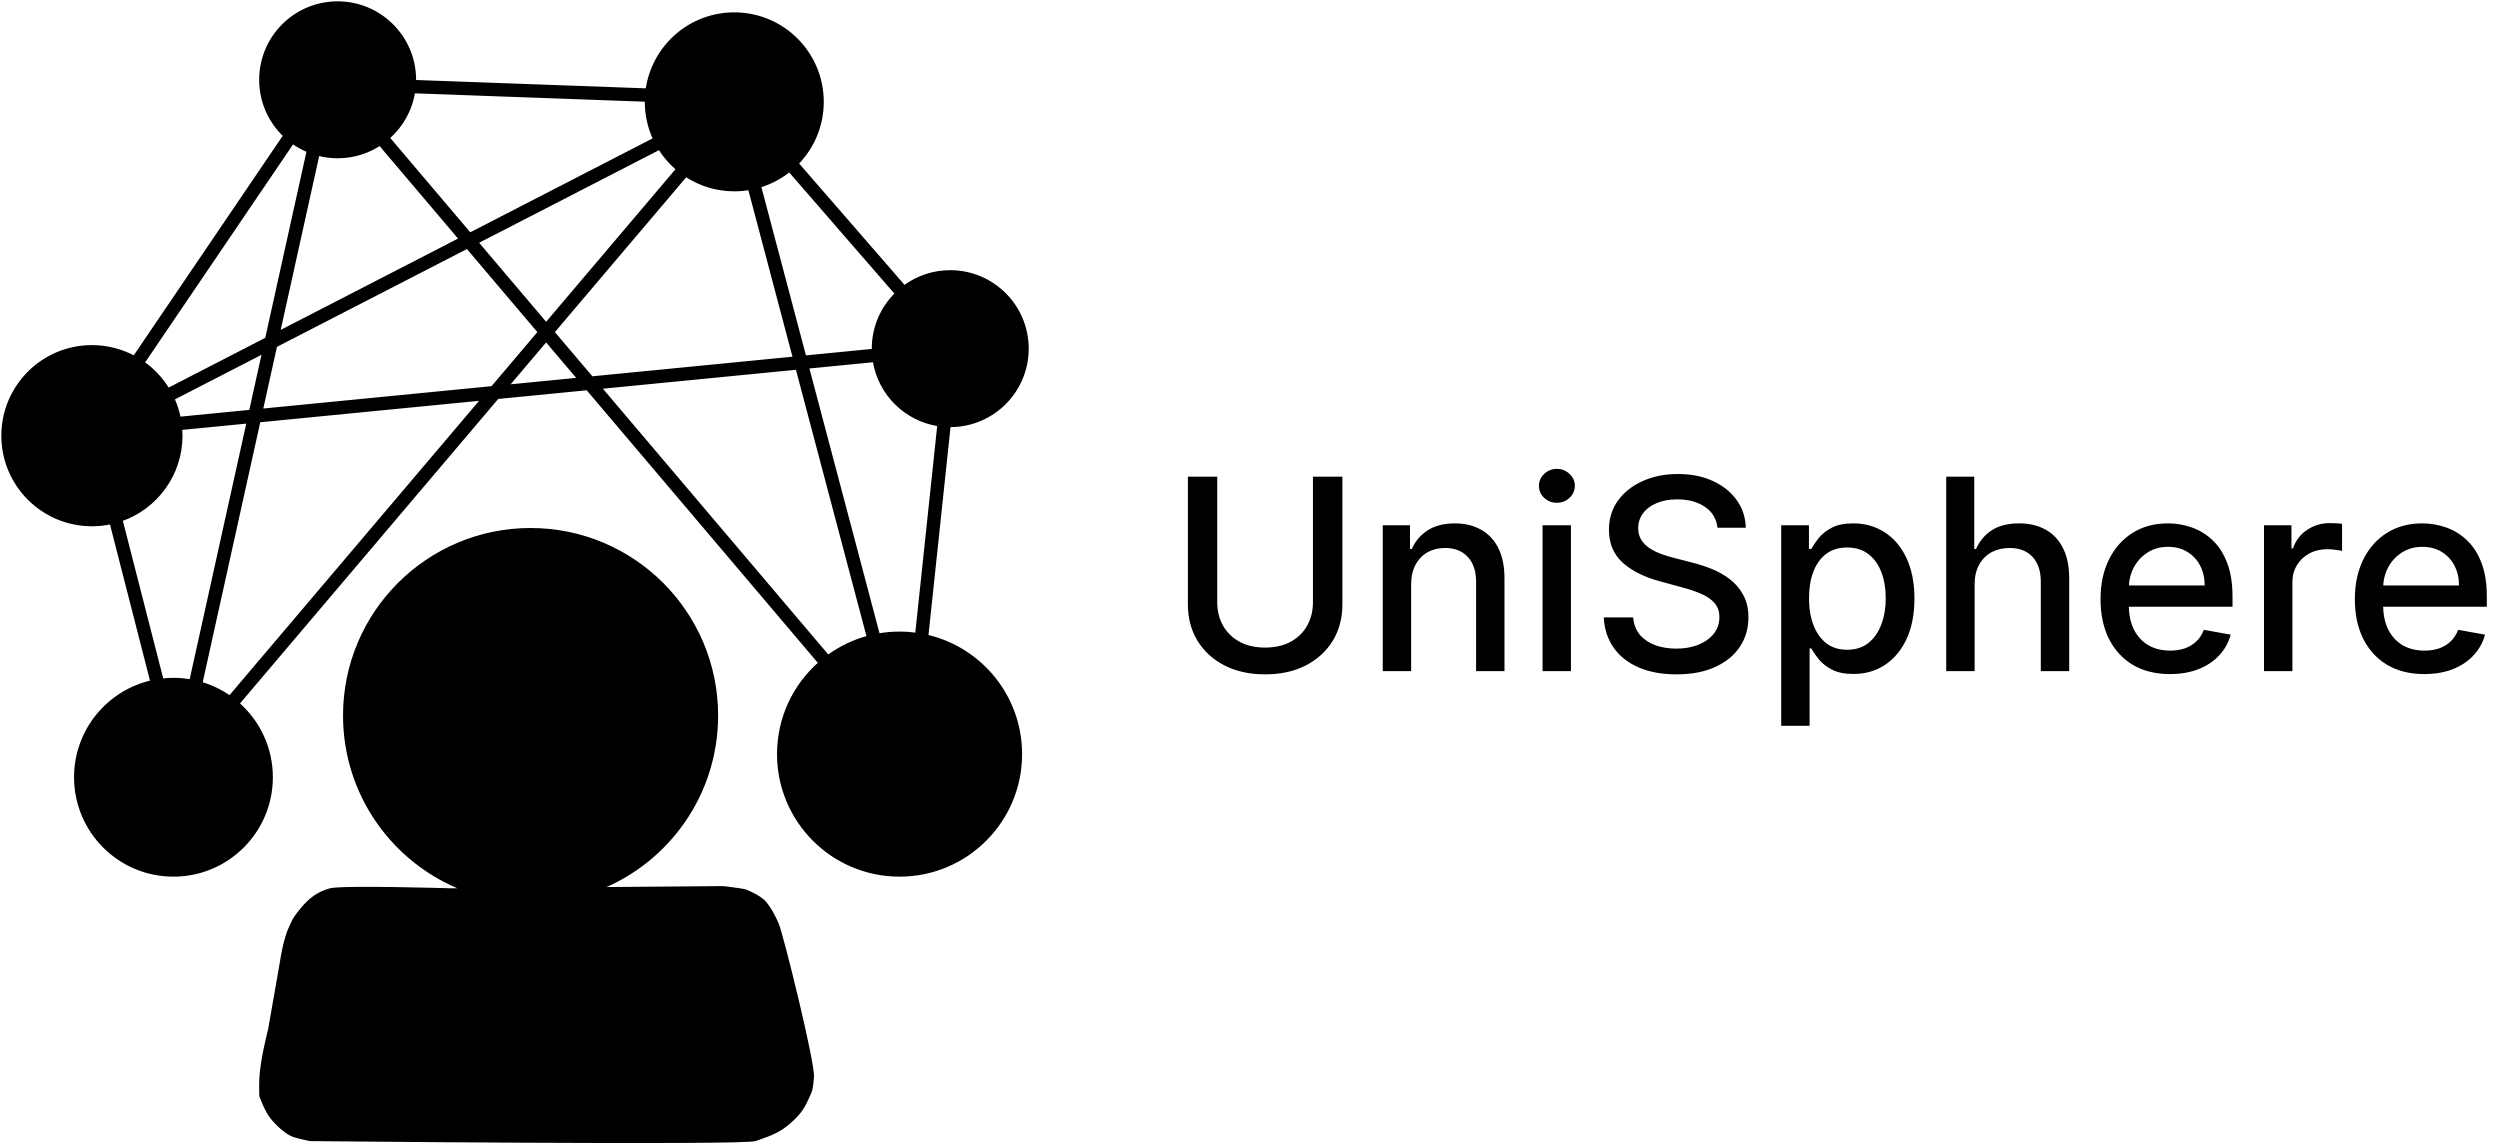 <svg width="935" height="428" viewBox="0 0 935 428" fill="none" xmlns="http://www.w3.org/2000/svg">
<path d="M491.04 178.273H502.048V226.107C502.048 231.196 500.853 235.706 498.462 239.636C496.071 243.543 492.709 246.62 488.376 248.869C484.044 251.095 478.966 252.207 473.142 252.207C467.342 252.207 462.276 251.095 457.943 248.869C453.611 246.62 450.249 243.543 447.858 239.636C445.467 235.706 444.271 231.196 444.271 226.107V178.273H455.244V225.219C455.244 228.509 455.966 231.433 457.411 233.99C458.878 236.547 460.95 238.559 463.625 240.027C466.3 241.471 469.473 242.193 473.142 242.193C476.835 242.193 480.019 241.471 482.695 240.027C485.393 238.559 487.453 236.547 488.874 233.99C490.318 231.433 491.04 228.509 491.04 225.219V178.273ZM527.767 218.614V251H517.15V196.455H527.341V205.332H528.016C529.271 202.444 531.236 200.124 533.911 198.372C536.61 196.62 540.007 195.744 544.103 195.744C547.819 195.744 551.075 196.526 553.868 198.088C556.662 199.627 558.828 201.923 560.367 204.977C561.906 208.031 562.675 211.807 562.675 216.305V251H552.057V217.584C552.057 213.63 551.027 210.541 548.968 208.315C546.908 206.066 544.079 204.942 540.48 204.942C538.018 204.942 535.828 205.474 533.911 206.54C532.017 207.605 530.514 209.168 529.401 211.227C528.312 213.263 527.767 215.725 527.767 218.614ZM576.915 251V196.455H587.533V251H576.915ZM582.277 188.038C580.431 188.038 578.845 187.423 577.519 186.192C576.217 184.937 575.566 183.446 575.566 181.717C575.566 179.965 576.217 178.474 577.519 177.243C578.845 175.988 580.431 175.361 582.277 175.361C584.124 175.361 585.698 175.988 587 177.243C588.326 178.474 588.989 179.965 588.989 181.717C588.989 183.446 588.326 184.937 587 186.192C585.698 187.423 584.124 188.038 582.277 188.038ZM642.336 197.378C641.957 194.016 640.395 191.412 637.648 189.565C634.902 187.695 631.446 186.76 627.279 186.76C624.296 186.76 621.716 187.233 619.538 188.18C617.36 189.104 615.667 190.382 614.46 192.016C613.276 193.625 612.684 195.46 612.684 197.52C612.684 199.248 613.086 200.74 613.891 201.994C614.72 203.249 615.797 204.303 617.123 205.155C618.472 205.983 619.916 206.682 621.455 207.25C622.994 207.795 624.474 208.244 625.894 208.599L632.996 210.446C635.317 211.014 637.696 211.784 640.134 212.754C642.573 213.725 644.834 215.003 646.917 216.589C649 218.176 650.681 220.141 651.96 222.484C653.262 224.828 653.913 227.634 653.913 230.901C653.913 235.02 652.847 238.678 650.717 241.874C648.61 245.07 645.544 247.591 641.519 249.438C637.518 251.284 632.677 252.207 626.995 252.207C621.55 252.207 616.839 251.343 612.862 249.615C608.884 247.887 605.771 245.437 603.522 242.264C601.273 239.068 600.03 235.28 599.793 230.901H610.802C611.015 233.528 611.867 235.718 613.359 237.47C614.874 239.198 616.803 240.489 619.147 241.341C621.514 242.17 624.107 242.584 626.924 242.584C630.025 242.584 632.783 242.098 635.198 241.128C637.637 240.134 639.554 238.76 640.951 237.009C642.348 235.233 643.046 233.161 643.046 230.794C643.046 228.64 642.431 226.876 641.2 225.503C639.992 224.13 638.347 222.993 636.263 222.094C634.204 221.194 631.872 220.401 629.268 219.714L620.674 217.371C614.85 215.785 610.234 213.453 606.825 210.375C603.439 207.297 601.746 203.225 601.746 198.159C601.746 193.969 602.883 190.311 605.156 187.186C607.428 184.061 610.506 181.634 614.388 179.906C618.271 178.154 622.651 177.278 627.528 177.278C632.452 177.278 636.796 178.143 640.56 179.871C644.348 181.599 647.331 183.978 649.509 187.009C651.687 190.015 652.824 193.472 652.918 197.378H642.336ZM666.173 271.455V196.455H676.542V205.297H677.43C678.046 204.161 678.933 202.847 680.093 201.355C681.253 199.864 682.863 198.562 684.923 197.449C686.983 196.312 689.705 195.744 693.091 195.744C697.494 195.744 701.424 196.857 704.88 199.082C708.337 201.308 711.047 204.516 713.012 208.706C715.001 212.896 715.995 217.939 715.995 223.834C715.995 229.729 715.013 234.783 713.048 238.997C711.083 243.187 708.384 246.419 704.951 248.692C701.519 250.941 697.6 252.065 693.197 252.065C689.883 252.065 687.172 251.509 685.065 250.396C682.982 249.284 681.348 247.982 680.164 246.49C678.981 244.999 678.069 243.673 677.43 242.513H676.791V271.455H666.173ZM676.578 223.727C676.578 227.562 677.134 230.924 678.247 233.812C679.359 236.701 680.969 238.962 683.076 240.595C685.183 242.205 687.764 243.01 690.818 243.01C693.99 243.01 696.642 242.17 698.772 240.489C700.903 238.784 702.513 236.476 703.602 233.564C704.715 230.652 705.271 227.373 705.271 223.727C705.271 220.129 704.726 216.897 703.637 214.033C702.572 211.168 700.962 208.907 698.808 207.25C696.677 205.593 694.014 204.764 690.818 204.764C687.74 204.764 685.136 205.557 683.005 207.143C680.898 208.73 679.3 210.943 678.211 213.784C677.122 216.625 676.578 219.939 676.578 223.727ZM738.51 218.614V251H727.892V178.273H738.368V205.332H739.042C740.321 202.397 742.274 200.065 744.902 198.337C747.529 196.608 750.962 195.744 755.2 195.744C758.94 195.744 762.208 196.514 765.001 198.053C767.818 199.591 769.996 201.888 771.535 204.942C773.098 207.972 773.879 211.76 773.879 216.305V251H763.261V217.584C763.261 213.583 762.231 210.482 760.172 208.28C758.112 206.054 755.247 204.942 751.578 204.942C749.068 204.942 746.819 205.474 744.831 206.54C742.866 207.605 741.315 209.168 740.179 211.227C739.066 213.263 738.51 215.725 738.51 218.614ZM811.556 252.101C806.182 252.101 801.554 250.953 797.672 248.656C793.813 246.336 790.83 243.081 788.723 238.891C786.639 234.677 785.598 229.741 785.598 224.082C785.598 218.495 786.639 213.571 788.723 209.31C790.83 205.048 793.765 201.722 797.529 199.331C801.317 196.94 805.744 195.744 810.811 195.744C813.888 195.744 816.871 196.253 819.76 197.271C822.648 198.289 825.24 199.887 827.537 202.065C829.833 204.243 831.644 207.072 832.97 210.553C834.296 214.009 834.958 218.211 834.958 223.159V226.923H791.599V218.969H824.554C824.554 216.175 823.985 213.701 822.849 211.547C821.713 209.369 820.115 207.652 818.055 206.398C816.019 205.143 813.628 204.516 810.882 204.516C807.899 204.516 805.295 205.25 803.069 206.717C800.868 208.161 799.163 210.055 797.956 212.399C796.772 214.719 796.18 217.241 796.18 219.963V226.178C796.18 229.823 796.819 232.925 798.098 235.482C799.4 238.038 801.211 239.991 803.531 241.341C805.851 242.667 808.562 243.33 811.663 243.33C813.675 243.33 815.51 243.045 817.167 242.477C818.824 241.885 820.257 241.009 821.464 239.849C822.672 238.689 823.595 237.257 824.234 235.553L834.284 237.364C833.479 240.323 832.035 242.915 829.951 245.141C827.892 247.342 825.299 249.059 822.174 250.29C819.073 251.497 815.534 252.101 811.556 252.101ZM846.739 251V196.455H857.002V205.119H857.57C858.565 202.184 860.317 199.875 862.826 198.195C865.359 196.49 868.224 195.638 871.42 195.638C872.083 195.638 872.864 195.661 873.763 195.709C874.687 195.756 875.409 195.815 875.93 195.886V206.043C875.504 205.924 874.746 205.794 873.657 205.652C872.568 205.486 871.479 205.403 870.39 205.403C867.88 205.403 865.643 205.936 863.678 207.001C861.737 208.043 860.198 209.499 859.062 211.369C857.925 213.216 857.357 215.323 857.357 217.69V251H846.739ZM906.674 252.101C901.3 252.101 896.671 250.953 892.789 248.656C888.93 246.336 885.947 243.081 883.84 238.891C881.757 234.677 880.715 229.741 880.715 224.082C880.715 218.495 881.757 213.571 883.84 209.31C885.947 205.048 888.882 201.722 892.647 199.331C896.435 196.94 900.862 195.744 905.928 195.744C909.006 195.744 911.989 196.253 914.877 197.271C917.765 198.289 920.357 199.887 922.654 202.065C924.95 204.243 926.761 207.072 928.087 210.553C929.413 214.009 930.076 218.211 930.076 223.159V226.923H886.716V218.969H919.671C919.671 216.175 919.103 213.701 917.966 211.547C916.83 209.369 915.232 207.652 913.172 206.398C911.136 205.143 908.745 204.516 905.999 204.516C903.016 204.516 900.412 205.25 898.186 206.717C895.985 208.161 894.28 210.055 893.073 212.399C891.889 214.719 891.297 217.241 891.297 219.963V226.178C891.297 229.823 891.936 232.925 893.215 235.482C894.517 238.038 896.328 239.991 898.648 241.341C900.968 242.667 903.679 243.33 906.78 243.33C908.792 243.33 910.627 243.045 912.284 242.477C913.942 241.885 915.374 241.009 916.581 239.849C917.789 238.689 918.712 237.257 919.351 235.553L929.401 237.364C928.596 240.323 927.152 242.915 925.069 245.141C923.009 247.342 920.417 249.059 917.292 250.29C914.19 251.497 910.651 252.101 906.674 252.101Z" fill="black"/>
<path fill-rule="evenodd" clip-rule="evenodd" d="M126.273 58.691C132.108 58.691 137.538 56.959 142.077 53.98L172.1 89.385L104.263 124.311L118.994 57.765C121.319 58.37 123.758 58.691 126.273 58.691ZM62.904 145.606L99.64 126.692L115.181 56.482C113.151 55.636 111.239 54.564 109.475 53.299L53.593 135.651C57.337 138.291 60.514 141.683 62.904 145.606ZM60.667 254.256C62.047 254.099 63.45 254.018 64.873 254.018C67.076 254.018 69.233 254.212 71.329 254.584L92.738 157.87L67.656 160.326C67.723 161.191 67.757 162.065 67.757 162.948C67.757 177.539 58.395 189.943 45.35 194.481L60.667 254.256ZM75.223 255.499C79.094 256.635 82.699 258.393 85.923 260.656L180.361 149.291L96.925 157.46L75.223 255.499ZM89.069 263.131L186.08 148.731L219.639 145.445L306.56 247.946C297.086 256.254 291.105 268.448 291.105 282.039C291.105 307.074 311.399 327.368 336.434 327.368C361.468 327.368 381.763 307.074 381.763 282.039C381.763 260.54 366.796 242.537 346.713 237.881L355.044 159.237C355.159 159.238 355.274 159.239 355.39 159.239C371.321 159.239 384.235 146.324 384.235 130.393C384.235 114.462 371.321 101.548 355.39 101.548C348.955 101.548 343.013 103.654 338.215 107.216L298.196 61.132C304.007 55.188 307.588 47.056 307.588 38.087C307.588 19.88 292.829 5.121 274.622 5.121C257.952 5.121 244.172 17.494 241.964 33.557L155.113 30.403C155.116 30.218 155.118 30.032 155.118 29.846C155.118 13.915 142.204 1 126.273 1C110.342 1 97.427 13.915 97.427 29.846C97.427 38.065 100.865 45.481 106.38 50.735L50.189 133.544C45.483 131.008 40.099 129.569 34.379 129.569C15.944 129.569 1 144.513 1 162.948C1 181.382 15.944 196.326 34.379 196.326C36.822 196.326 39.205 196.064 41.499 195.565L56.711 254.929C40.384 258.64 28.197 273.243 28.197 290.693C28.197 310.948 44.617 327.368 64.873 327.368C85.128 327.368 101.548 310.948 101.548 290.693C101.548 279.709 96.719 269.853 89.069 263.131ZM324.658 238.255C319.189 239.722 314.128 242.187 309.682 245.442L224.482 144.971L298.053 137.767L324.658 238.255ZM336.434 236.71C333.751 236.71 331.122 236.943 328.567 237.391L302.086 137.373L326.901 134.943C328.859 147.302 338.666 157.049 351.056 158.916L342.768 237.149C340.698 236.86 338.583 236.71 336.434 236.71ZM284.157 69.654C288.239 68.422 291.987 66.421 295.232 63.818L335.175 109.816C329.848 115.049 326.544 122.336 326.544 130.393C326.544 130.5 326.544 130.606 326.546 130.712C326.547 130.794 326.548 130.876 326.549 130.958L301.049 133.455L284.157 69.654ZM274.622 71.054C276.545 71.054 278.429 70.889 280.262 70.573L297.015 133.85L221.335 141.26L206.875 124.208L256.532 65.651C261.725 69.067 267.941 71.054 274.622 71.054ZM246.63 55.511C248.45 58.427 250.712 61.038 253.323 63.251L204.253 121.116L178.406 90.637L246.63 55.511ZM241.655 38.087C241.655 43.056 242.755 47.768 244.723 51.994L175.751 87.505L145.266 51.556C150.225 47.214 153.684 41.2 154.762 34.393L241.66 37.549C241.657 37.728 241.655 37.907 241.655 38.087ZM67.107 156.36C66.603 153.84 65.814 151.422 64.776 149.141L98.516 131.77L93.647 153.762L67.107 156.36ZM184.078 144.908L97.835 153.352L103.139 129.389L174.756 92.516L201.631 124.208L184.078 144.908ZM216.492 141.734L189.797 144.348L204.253 127.301L216.492 141.734ZM268.075 267.616C268.075 296.918 249.979 321.993 224.352 332.275L270.547 331.901C270.547 331.901 277.553 332.725 278.789 333.137C280.026 333.549 284.558 335.61 286.207 337.67C287.855 339.73 289.091 341.791 290.739 345.5C292.388 349.208 304.338 397.422 303.926 402.779C303.575 407.346 303.309 407.915 302.399 409.86C302.242 410.196 302.065 410.574 301.866 411.02C300.04 415.105 298.254 417.171 294.86 420.086C291.292 423.151 287.996 424.317 284.208 425.657C283.649 425.854 283.08 426.056 282.498 426.267C277.965 427.916 116.017 426.267 116.017 426.267C116.017 426.267 113.757 425.845 112.308 425.443C111.946 425.342 111.635 425.266 111.348 425.196L111.347 425.195C110.488 424.985 109.835 424.824 108.6 424.207C106.951 423.383 103.951 420.952 101.594 418.026C99.24 415.102 97.474 409.784 97.474 409.784C97.474 409.784 97.369 406.015 97.474 403.603C97.793 396.255 100.77 385.059 100.77 385.059L105.303 359.098C105.303 359.098 106.443 351.243 108.6 346.736C108.831 346.251 109.015 345.848 109.178 345.492C109.933 343.834 110.224 343.195 112.72 340.143C115.753 336.434 118.902 333.961 123.435 332.725C127.967 331.489 168.763 332.725 168.763 332.725L173.564 332.686C147.384 322.674 128.792 297.316 128.792 267.616C128.792 229.154 159.971 197.975 198.433 197.975C236.895 197.975 268.075 229.154 268.075 267.616Z" fill="black"/>
<path d="M142.077 53.98L142.459 53.657L142.173 53.32L141.803 53.562L142.077 53.98ZM172.1 89.385L172.329 89.829L172.888 89.541L172.481 89.061L172.1 89.385ZM104.263 124.311L103.775 124.203L103.545 125.244L104.492 124.756L104.263 124.311ZM118.994 57.765L119.12 57.281L118.618 57.151L118.506 57.657L118.994 57.765ZM99.64 126.692L99.868 127.136L100.077 127.029L100.128 126.8L99.64 126.692ZM62.904 145.606L62.477 145.866L62.719 146.263L63.133 146.05L62.904 145.606ZM115.181 56.482L115.67 56.59L115.76 56.181L115.374 56.02L115.181 56.482ZM109.475 53.299L109.767 52.892L109.35 52.593L109.061 53.018L109.475 53.299ZM53.593 135.651L53.179 135.37L52.904 135.777L53.305 136.06L53.593 135.651ZM60.667 254.256L60.183 254.38L60.291 254.802L60.724 254.753L60.667 254.256ZM71.329 254.584L71.242 255.076L71.714 255.16L71.817 254.692L71.329 254.584ZM92.738 157.87L93.226 157.978L93.375 157.305L92.689 157.372L92.738 157.87ZM67.656 160.326L67.607 159.828L67.119 159.876L67.157 160.365L67.656 160.326ZM45.35 194.481L45.186 194.009L44.752 194.16L44.866 194.605L45.35 194.481ZM85.923 260.656L85.635 261.066L86.009 261.328L86.304 260.98L85.923 260.656ZM75.223 255.499L74.735 255.391L74.634 255.847L75.082 255.978L75.223 255.499ZM180.361 149.291L180.742 149.614L181.54 148.673L180.312 148.793L180.361 149.291ZM96.925 157.46L96.877 156.962L96.516 156.998L96.437 157.352L96.925 157.46ZM186.08 148.731L186.031 148.233L185.83 148.253L185.699 148.407L186.08 148.731ZM89.069 263.131L88.687 262.808L88.37 263.182L88.739 263.507L89.069 263.131ZM219.639 145.445L220.021 145.122L219.851 144.922L219.591 144.947L219.639 145.445ZM306.56 247.946L306.89 248.322L307.26 247.998L306.942 247.623L306.56 247.946ZM346.713 237.881L346.215 237.828L346.169 238.268L346.6 238.368L346.713 237.881ZM355.044 159.237L355.05 158.737L354.595 158.732L354.547 159.184L355.044 159.237ZM338.215 107.216L337.837 107.544L338.141 107.893L338.513 107.617L338.215 107.216ZM298.196 61.132L297.839 60.782L297.517 61.111L297.819 61.459L298.196 61.132ZM241.964 33.557L241.946 34.057L242.398 34.073L242.459 33.625L241.964 33.557ZM155.113 30.403L154.613 30.394L154.604 30.885L155.095 30.903L155.113 30.403ZM106.38 50.735L106.794 51.016L107.032 50.666L106.725 50.373L106.38 50.735ZM50.189 133.544L49.952 133.984L50.349 134.198L50.603 133.825L50.189 133.544ZM41.499 195.565L41.983 195.441L41.864 194.974L41.393 195.077L41.499 195.565ZM56.711 254.929L56.822 255.417L57.323 255.303L57.195 254.805L56.711 254.929ZM309.682 245.442L309.3 245.766L309.602 246.121L309.977 245.846L309.682 245.442ZM324.658 238.255L324.787 238.738L325.269 238.609L325.141 238.127L324.658 238.255ZM224.482 144.971L224.433 144.473L223.483 144.566L224.101 145.294L224.482 144.971ZM298.053 137.767L298.536 137.639L298.427 137.228L298.004 137.27L298.053 137.767ZM328.567 237.391L328.083 237.519L328.201 237.962L328.653 237.883L328.567 237.391ZM302.086 137.373L302.037 136.875L301.452 136.932L301.603 137.5L302.086 137.373ZM326.901 134.943L327.394 134.865L327.321 134.399L326.852 134.445L326.901 134.943ZM351.056 158.916L351.553 158.968L351.604 158.493L351.13 158.421L351.056 158.916ZM342.768 237.149L342.698 237.644L343.21 237.716L343.265 237.202L342.768 237.149ZM295.232 63.818L295.609 63.491L295.294 63.127L294.919 63.428L295.232 63.818ZM284.157 69.654L284.012 69.175L283.55 69.315L283.673 69.782L284.157 69.654ZM335.175 109.816L335.525 110.172L335.861 109.843L335.552 109.488L335.175 109.816ZM326.546 130.712L327.046 130.707L327.046 130.707L326.546 130.712ZM326.549 130.958L326.598 131.456L327.058 131.411L327.049 130.949L326.549 130.958ZM301.049 133.455L300.565 133.583L300.674 133.994L301.097 133.953L301.049 133.455ZM280.262 70.573L280.745 70.445L280.628 70.003L280.177 70.08L280.262 70.573ZM297.015 133.85L297.064 134.347L297.649 134.29L297.499 133.722L297.015 133.85ZM221.335 141.26L220.954 141.583L221.123 141.783L221.384 141.757L221.335 141.26ZM206.875 124.208L206.494 123.885L206.22 124.208L206.494 124.532L206.875 124.208ZM256.532 65.651L256.806 65.234L256.436 64.99L256.15 65.328L256.532 65.651ZM253.323 63.251L253.704 63.574L254.028 63.192L253.646 62.869L253.323 63.251ZM246.63 55.511L247.055 55.246L246.811 54.855L246.402 55.066L246.63 55.511ZM204.253 121.116L203.872 121.439L204.253 121.889L204.634 121.439L204.253 121.116ZM178.406 90.637L178.178 90.192L177.618 90.48L178.025 90.96L178.406 90.637ZM244.723 51.994L244.952 52.438L245.379 52.218L245.176 51.782L244.723 51.994ZM175.751 87.505L175.369 87.828L175.626 88.131L175.98 87.95L175.751 87.505ZM145.266 51.556L144.937 51.18L144.566 51.504L144.885 51.879L145.266 51.556ZM154.762 34.393L154.78 33.894L154.337 33.877L154.268 34.315L154.762 34.393ZM241.66 37.549L242.159 37.557L242.167 37.067L241.678 37.049L241.66 37.549ZM64.776 149.141L64.548 148.696L64.124 148.914L64.321 149.348L64.776 149.141ZM67.107 156.36L66.617 156.459L66.706 156.902L67.156 156.858L67.107 156.36ZM98.516 131.77L99.004 131.878L99.234 130.837L98.287 131.325L98.516 131.77ZM93.647 153.762L93.696 154.26L94.057 154.224L94.135 153.87L93.647 153.762ZM97.835 153.352L97.347 153.244L97.198 153.917L97.884 153.849L97.835 153.352ZM184.078 144.908L184.126 145.405L184.328 145.386L184.459 145.231L184.078 144.908ZM103.139 129.389L102.911 128.944L102.702 129.052L102.651 129.281L103.139 129.389ZM174.756 92.516L175.137 92.193L174.88 91.89L174.527 92.072L174.756 92.516ZM201.631 124.208L202.012 124.532L202.286 124.208L202.012 123.885L201.631 124.208ZM189.797 144.348L189.416 144.024L188.617 144.966L189.846 144.845L189.797 144.348ZM216.492 141.734L216.541 142.232L217.491 142.139L216.874 141.411L216.492 141.734ZM204.253 127.301L204.634 126.977L204.253 126.528L203.872 126.977L204.253 127.301ZM224.352 332.275L224.166 331.811L224.357 332.775L224.352 332.275ZM270.547 331.901L270.606 331.404L270.575 331.401L270.543 331.401L270.547 331.901ZM286.207 337.67L285.816 337.982L285.816 337.982L286.207 337.67ZM303.926 402.779L304.425 402.817L304.425 402.817L303.926 402.779ZM302.399 409.86L302.852 410.072L302.852 410.072L302.399 409.86ZM301.866 411.02L302.322 411.225L302.322 411.225L301.866 411.02ZM294.86 420.086L295.186 420.466L295.186 420.466L294.86 420.086ZM284.208 425.657L284.374 426.128L284.374 426.128L284.208 425.657ZM282.498 426.267L282.669 426.737L282.669 426.737L282.498 426.267ZM116.017 426.267L115.925 426.759L115.968 426.767L116.012 426.767L116.017 426.267ZM112.308 425.443L112.442 424.961L112.442 424.961L112.308 425.443ZM111.348 425.196L111.222 425.68L111.229 425.681L111.348 425.196ZM111.347 425.195L111.473 424.712L111.466 424.71L111.347 425.195ZM108.6 424.207L108.376 424.654L108.376 424.654L108.6 424.207ZM101.594 418.026L101.984 417.712L101.984 417.712L101.594 418.026ZM97.474 409.784L96.974 409.798L96.976 409.872L96.999 409.942L97.474 409.784ZM97.474 403.603L97.973 403.625L97.973 403.625L97.474 403.603ZM100.77 385.059L101.253 385.188L101.259 385.167L101.263 385.145L100.77 385.059ZM105.303 359.098L105.796 359.184L105.797 359.177L105.798 359.17L105.303 359.098ZM108.6 346.736L109.051 346.952L109.051 346.952L108.6 346.736ZM109.178 345.492L108.723 345.285L108.723 345.285L109.178 345.492ZM112.72 340.143L112.333 339.826L112.333 339.826L112.72 340.143ZM123.435 332.725L123.566 333.208L123.566 333.208L123.435 332.725ZM168.763 332.725L168.748 333.225L168.758 333.225L168.767 333.225L168.763 332.725ZM173.564 332.686L173.568 333.186L173.743 332.219L173.564 332.686ZM141.803 53.562C137.343 56.489 132.007 58.191 126.273 58.191V59.191C132.208 59.191 137.733 57.429 142.352 54.398L141.803 53.562ZM172.481 89.061L142.459 53.657L141.696 54.304L171.719 89.708L172.481 89.061ZM104.492 124.756L172.329 89.829L171.871 88.94L104.035 123.867L104.492 124.756ZM118.506 57.657L103.775 124.203L104.752 124.419L119.482 57.873L118.506 57.657ZM126.273 58.191C123.801 58.191 121.404 57.875 119.12 57.281L118.868 58.249C121.234 58.864 123.716 59.191 126.273 59.191V58.191ZM99.411 126.247L62.675 145.161L63.133 146.05L99.868 127.136L99.411 126.247ZM114.693 56.374L99.151 126.584L100.128 126.8L115.67 56.59L114.693 56.374ZM109.184 53.705C110.978 54.992 112.924 56.083 114.989 56.944L115.374 56.02C113.379 55.189 111.5 54.136 109.767 52.892L109.184 53.705ZM54.007 135.932L109.889 53.579L109.061 53.018L53.179 135.37L54.007 135.932ZM63.331 145.346C60.905 141.364 57.681 137.922 53.881 135.242L53.305 136.06C56.993 138.661 60.123 142.001 62.477 145.866L63.331 145.346ZM64.873 253.518C63.431 253.518 62.009 253.6 60.611 253.759L60.724 254.753C62.085 254.598 63.469 254.518 64.873 254.518V253.518ZM71.416 254.092C69.292 253.714 67.105 253.518 64.873 253.518V254.518C67.046 254.518 69.174 254.709 71.242 255.076L71.416 254.092ZM92.25 157.762L70.841 254.476L71.817 254.692L93.226 157.978L92.25 157.762ZM67.704 160.824L92.787 158.368L92.689 157.372L67.607 159.828L67.704 160.824ZM68.257 162.948C68.257 162.052 68.222 161.165 68.154 160.287L67.157 160.365C67.223 161.217 67.257 162.078 67.257 162.948H68.257ZM45.514 194.953C58.754 190.347 68.257 177.758 68.257 162.948H67.257C67.257 177.319 58.036 189.538 45.186 194.009L45.514 194.953ZM61.152 254.132L45.835 194.357L44.866 194.605L60.183 254.38L61.152 254.132ZM86.21 260.247C82.942 257.953 79.288 256.171 75.364 255.019L75.082 255.978C78.9 257.099 82.455 258.833 85.635 261.066L86.21 260.247ZM179.979 148.967L85.541 260.333L86.304 260.98L180.742 149.614L179.979 148.967ZM96.974 157.958L180.409 149.788L180.312 148.793L96.877 156.962L96.974 157.958ZM75.712 255.607L97.414 157.568L96.437 157.352L74.735 255.391L75.712 255.607ZM185.699 148.407L88.687 262.808L89.45 263.454L186.462 149.054L185.699 148.407ZM219.591 144.947L186.031 148.233L186.129 149.228L219.688 145.943L219.591 144.947ZM306.942 247.623L220.021 145.122L219.258 145.768L306.179 248.27L306.942 247.623ZM291.605 282.039C291.605 268.598 297.52 256.539 306.89 248.322L306.231 247.57C296.653 255.969 290.605 268.298 290.605 282.039H291.605ZM336.434 326.868C311.676 326.868 291.605 306.797 291.605 282.039H290.605C290.605 307.35 311.123 327.868 336.434 327.868V326.868ZM381.263 282.039C381.263 306.797 361.192 326.868 336.434 326.868V327.868C361.744 327.868 382.263 307.35 382.263 282.039H381.263ZM346.6 238.368C366.461 242.973 381.263 260.778 381.263 282.039H382.263C382.263 260.302 367.13 242.101 346.826 237.394L346.6 238.368ZM354.547 159.184L346.215 237.828L347.21 237.933L355.541 159.29L354.547 159.184ZM355.39 158.739C355.276 158.739 355.163 158.738 355.05 158.737L355.038 159.737C355.155 159.738 355.272 159.739 355.39 159.739V158.739ZM383.735 130.393C383.735 146.048 371.044 158.739 355.39 158.739V159.739C371.597 159.739 384.735 146.601 384.735 130.393H383.735ZM355.39 102.048C371.044 102.048 383.735 114.739 383.735 130.393H384.735C384.735 114.186 371.597 101.048 355.39 101.048V102.048ZM338.513 107.617C343.228 104.118 349.066 102.048 355.39 102.048V101.048C348.844 101.048 342.798 103.191 337.917 106.814L338.513 107.617ZM297.819 61.459L337.837 107.544L338.592 106.888L298.574 60.804L297.819 61.459ZM307.088 38.087C307.088 46.92 303.562 54.928 297.839 60.782L298.554 61.481C304.452 55.448 308.088 47.192 308.088 38.087H307.088ZM274.622 5.621C292.552 5.621 307.088 20.157 307.088 38.087H308.088C308.088 19.604 293.105 4.621 274.622 4.621V5.621ZM242.459 33.625C244.633 17.806 258.205 5.621 274.622 5.621V4.621C257.698 4.621 243.71 17.182 241.469 33.489L242.459 33.625ZM155.095 30.903L241.946 34.057L241.982 33.057L155.131 29.904L155.095 30.903ZM154.618 29.846C154.618 30.029 154.617 30.212 154.613 30.394L155.613 30.413C155.616 30.224 155.618 30.035 155.618 29.846H154.618ZM126.273 1.5C141.927 1.5 154.618 14.191 154.618 29.846H155.618C155.618 13.639 142.48 0.5 126.273 0.5V1.5ZM97.927 29.846C97.927 14.191 110.618 1.5 126.273 1.5V0.5C110.065 0.5 96.927 13.639 96.927 29.846H97.927ZM106.725 50.373C101.304 45.21 97.927 37.922 97.927 29.846H96.927C96.927 38.207 100.425 45.753 106.036 51.097L106.725 50.373ZM50.603 133.825L106.794 51.016L105.967 50.455L49.775 133.263L50.603 133.825ZM34.379 130.069C40.014 130.069 45.317 131.487 49.952 133.984L50.426 133.104C45.649 130.53 40.184 129.069 34.379 129.069V130.069ZM1.5 162.948C1.5 144.789 16.22 130.069 34.379 130.069V129.069C15.668 129.069 0.5 144.237 0.5 162.948H1.5ZM34.379 195.826C16.22 195.826 1.5 181.106 1.5 162.948H0.5C0.5 181.658 15.668 196.826 34.379 196.826V195.826ZM41.393 195.077C39.133 195.568 36.786 195.826 34.379 195.826V196.826C36.858 196.826 39.276 196.56 41.605 196.054L41.393 195.077ZM57.195 254.805L41.983 195.441L41.014 195.689L56.226 255.053L57.195 254.805ZM28.697 290.693C28.697 273.482 40.718 259.077 56.822 255.417L56.6 254.442C40.051 258.203 27.697 273.005 27.697 290.693H28.697ZM64.873 326.868C44.894 326.868 28.697 310.672 28.697 290.693H27.697C27.697 311.224 44.341 327.868 64.873 327.868V326.868ZM101.048 290.693C101.048 310.672 84.852 326.868 64.873 326.868V327.868C85.404 327.868 102.048 311.224 102.048 290.693H101.048ZM88.739 263.507C96.286 270.137 101.048 279.859 101.048 290.693H102.048C102.048 279.559 97.153 269.568 89.399 262.755L88.739 263.507ZM309.977 245.846C314.374 242.626 319.379 240.189 324.787 238.738L324.528 237.772C318.998 239.256 313.881 241.748 309.386 245.039L309.977 245.846ZM224.101 145.294L309.3 245.766L310.063 245.119L224.863 144.647L224.101 145.294ZM298.004 137.27L224.433 144.473L224.531 145.468L298.101 138.265L298.004 137.27ZM325.141 238.127L298.536 137.639L297.569 137.895L324.174 238.383L325.141 238.127ZM328.653 237.883C331.18 237.441 333.78 237.21 336.434 237.21V236.21C333.722 236.21 331.064 236.446 328.481 236.898L328.653 237.883ZM301.603 137.5L328.083 237.519L329.05 237.263L302.569 137.245L301.603 137.5ZM326.852 134.445L302.037 136.875L302.135 137.87L326.949 135.44L326.852 134.445ZM351.13 158.421C338.957 156.587 329.319 147.009 327.394 134.865L326.407 135.021C328.399 147.596 338.376 157.511 350.981 159.41L351.13 158.421ZM343.265 237.202L351.553 158.968L350.559 158.863L342.27 237.097L343.265 237.202ZM336.434 237.21C338.56 237.21 340.652 237.358 342.698 237.644L342.837 236.654C340.744 236.362 338.607 236.21 336.434 236.21V237.21ZM294.919 63.428C291.723 65.992 288.032 67.963 284.012 69.175L284.301 70.132C288.445 68.882 292.251 66.85 295.545 64.209L294.919 63.428ZM335.552 109.488L295.609 63.491L294.854 64.146L334.797 110.144L335.552 109.488ZM327.044 130.393C327.044 122.475 330.29 115.316 335.525 110.172L334.824 109.459C329.406 114.783 326.044 122.196 326.044 130.393H327.044ZM327.046 130.707C327.044 130.602 327.044 130.498 327.044 130.393H326.044C326.044 130.502 326.045 130.61 326.046 130.718L327.046 130.707ZM327.049 130.949C327.048 130.868 327.046 130.787 327.046 130.707L326.046 130.717C326.047 130.801 326.048 130.884 326.049 130.968L327.049 130.949ZM301.097 133.953L326.598 131.456L326.501 130.461L301 132.957L301.097 133.953ZM283.673 69.782L300.565 133.583L301.532 133.327L284.64 69.526L283.673 69.782ZM280.177 70.08C278.372 70.392 276.516 70.554 274.622 70.554V71.554C276.573 71.554 278.486 71.387 280.347 71.066L280.177 70.08ZM297.499 133.722L280.745 70.445L279.779 70.701L296.532 133.978L297.499 133.722ZM221.384 141.757L297.064 134.347L296.967 133.352L221.286 140.762L221.384 141.757ZM206.494 124.532L220.954 141.583L221.716 140.936L207.257 123.885L206.494 124.532ZM256.15 65.328L206.494 123.885L207.257 124.532L256.913 65.975L256.15 65.328ZM274.622 70.554C268.042 70.554 261.921 68.597 256.806 65.234L256.257 66.069C261.529 69.537 267.841 71.554 274.622 71.554V70.554ZM253.646 62.869C251.074 60.69 248.846 58.118 247.055 55.246L246.206 55.775C248.053 58.736 250.349 61.386 253 63.632L253.646 62.869ZM204.634 121.439L253.704 63.574L252.941 62.927L203.872 120.793L204.634 121.439ZM178.025 90.96L203.872 121.439L204.634 120.793L178.788 90.313L178.025 90.96ZM246.402 55.066L178.178 90.192L178.635 91.081L246.859 55.955L246.402 55.066ZM245.176 51.782C243.238 47.622 242.155 42.982 242.155 38.087H241.155C241.155 43.13 242.271 47.915 244.27 52.205L245.176 51.782ZM175.98 87.95L244.952 52.438L244.494 51.549L175.522 87.06L175.98 87.95ZM144.885 51.879L175.369 87.828L176.132 87.182L145.647 51.233L144.885 51.879ZM154.268 34.315C153.209 41.002 149.811 46.912 144.937 51.18L145.596 51.932C150.64 47.515 154.159 41.397 155.256 34.471L154.268 34.315ZM241.678 37.049L154.78 33.894L154.744 34.893L241.641 38.048L241.678 37.049ZM242.155 38.087C242.155 37.91 242.157 37.733 242.159 37.557L241.16 37.541C241.157 37.723 241.155 37.905 241.155 38.087H242.155ZM64.321 149.348C65.343 151.594 66.12 153.976 66.617 156.459L67.597 156.262C67.085 153.704 66.285 151.249 65.232 148.934L64.321 149.348ZM98.287 131.325L64.548 148.696L65.005 149.585L98.745 132.214L98.287 131.325ZM94.135 153.87L99.004 131.878L98.027 131.662L93.159 153.654L94.135 153.87ZM67.156 156.858L93.696 154.26L93.599 153.264L67.058 155.863L67.156 156.858ZM97.884 153.849L184.126 145.405L184.029 144.41L97.786 152.854L97.884 153.849ZM102.651 129.281L97.347 153.244L98.323 153.46L103.628 129.497L102.651 129.281ZM174.527 92.072L102.911 128.944L103.368 129.834L174.985 92.961L174.527 92.072ZM202.012 123.885L175.137 92.193L174.374 92.84L201.249 124.532L202.012 123.885ZM184.459 145.231L202.012 124.532L201.249 123.885L183.696 144.584L184.459 145.231ZM189.846 144.845L216.541 142.232L216.444 141.236L189.748 143.85L189.846 144.845ZM203.872 126.977L189.416 144.024L190.178 144.671L204.634 127.624L203.872 126.977ZM216.874 141.411L204.634 126.977L203.872 127.624L216.111 142.057L216.874 141.411ZM224.539 332.739C250.348 322.384 268.575 297.129 268.575 267.616H267.575C267.575 296.707 249.609 321.602 224.166 331.811L224.539 332.739ZM270.543 331.401L224.348 331.775L224.357 332.775L270.552 332.401L270.543 331.401ZM278.947 332.663C278.593 332.545 277.88 332.41 277.06 332.277C276.223 332.14 275.226 331.998 274.272 331.869C273.316 331.74 272.4 331.624 271.723 331.54C271.384 331.498 271.105 331.464 270.911 331.441C270.813 331.429 270.737 331.42 270.686 331.414C270.66 331.411 270.64 331.408 270.626 331.407C270.62 331.406 270.615 331.405 270.611 331.405C270.609 331.405 270.608 331.405 270.607 331.405C270.607 331.405 270.606 331.404 270.606 331.404C270.606 331.404 270.606 331.404 270.606 331.404C270.606 331.404 270.606 331.404 270.547 331.901C270.489 332.398 270.489 332.398 270.489 332.398C270.489 332.398 270.489 332.398 270.489 332.398C270.49 332.398 270.49 332.398 270.49 332.398C270.491 332.398 270.492 332.398 270.494 332.398C270.497 332.399 270.502 332.399 270.509 332.4C270.522 332.401 270.542 332.404 270.567 332.407C270.619 332.413 270.694 332.422 270.791 332.434C270.985 332.457 271.263 332.491 271.6 332.532C272.275 332.616 273.187 332.732 274.138 332.86C275.089 332.989 276.075 333.13 276.9 333.264C277.741 333.401 278.368 333.524 278.631 333.612L278.947 332.663ZM286.597 337.358C285.707 336.245 284.084 335.175 282.585 334.348C281.073 333.513 279.602 332.881 278.947 332.663L278.631 333.612C279.213 333.805 280.627 334.409 282.102 335.223C283.59 336.045 285.058 337.035 285.816 337.982L286.597 337.358ZM291.196 345.297C289.536 341.561 288.28 339.46 286.597 337.358L285.816 337.982C287.431 340 288.646 342.021 290.283 345.703L291.196 345.297ZM304.425 402.817C304.481 402.079 304.328 400.68 304.039 398.854C303.747 397.005 303.306 394.659 302.761 391.991C301.671 386.652 300.163 380.001 298.592 373.405C297.02 366.809 295.384 360.263 294.037 355.134C293.363 352.569 292.762 350.357 292.277 348.668C291.796 346.995 291.42 345.799 291.196 345.297L290.283 345.703C290.471 346.128 290.829 347.249 291.316 348.944C291.798 350.623 292.397 352.827 293.07 355.388C294.414 360.509 296.049 367.047 297.619 373.637C299.189 380.228 300.695 386.867 301.781 392.191C302.325 394.853 302.763 397.182 303.051 399.01C303.344 400.86 303.474 402.14 303.428 402.741L304.425 402.817ZM302.852 410.072C303.306 409.101 303.622 408.429 303.859 407.417C304.093 406.419 304.249 405.1 304.425 402.817L303.428 402.741C303.252 405.024 303.1 406.274 302.885 407.189C302.674 408.088 302.402 408.674 301.946 409.648L302.852 410.072ZM302.322 411.225C302.52 410.782 302.695 410.408 302.852 410.072L301.946 409.648C301.789 409.985 301.611 410.366 301.409 410.816L302.322 411.225ZM295.186 420.466C298.621 417.515 300.459 415.393 302.322 411.225L301.409 410.816C299.621 414.818 297.888 416.827 294.534 419.707L295.186 420.466ZM284.374 426.128C288.164 424.788 291.54 423.597 295.186 420.466L294.534 419.707C291.043 422.705 287.829 423.846 284.041 425.186L284.374 426.128ZM282.669 426.737C283.249 426.527 283.816 426.326 284.374 426.128L284.041 425.186C283.483 425.383 282.912 425.585 282.327 425.798L282.669 426.737ZM116.017 426.267C116.012 426.767 116.013 426.767 116.014 426.767C116.015 426.767 116.017 426.768 116.019 426.768C116.024 426.768 116.032 426.768 116.042 426.768C116.061 426.768 116.091 426.768 116.129 426.769C116.207 426.769 116.324 426.771 116.477 426.772C116.783 426.775 117.238 426.78 117.832 426.786C119.019 426.797 120.761 426.814 122.98 426.835C127.417 426.877 133.761 426.935 141.388 426.999C156.642 427.128 177.028 427.283 197.555 427.386C218.082 427.489 238.753 427.54 254.575 427.463C262.486 427.424 269.188 427.353 274.055 427.241C276.487 427.184 278.466 427.117 279.908 427.038C280.629 426.999 281.222 426.956 281.673 426.91C282.101 426.866 282.459 426.814 282.669 426.737L282.327 425.798C282.253 425.824 282.021 425.869 281.57 425.915C281.142 425.959 280.568 426.001 279.854 426.04C278.427 426.118 276.461 426.185 274.031 426.241C269.174 426.353 262.48 426.424 254.571 426.463C238.753 426.54 218.087 426.489 197.56 426.386C177.034 426.283 156.65 426.128 141.397 425.999C133.77 425.935 127.426 425.877 122.989 425.835C120.771 425.814 119.029 425.797 117.842 425.786C117.248 425.78 116.793 425.775 116.487 425.772C116.334 425.771 116.217 425.769 116.14 425.769C116.101 425.768 116.071 425.768 116.052 425.768C116.042 425.768 116.034 425.768 116.03 425.768C116.027 425.768 116.025 425.768 116.024 425.768C116.023 425.768 116.022 425.768 116.017 426.267ZM112.175 425.925C112.915 426.131 113.855 426.339 114.604 426.496C114.979 426.574 115.309 426.64 115.545 426.686C115.663 426.709 115.758 426.727 115.823 426.74C115.856 426.746 115.881 426.751 115.899 426.754C115.907 426.756 115.914 426.757 115.918 426.758C115.921 426.758 115.922 426.758 115.923 426.759C115.924 426.759 115.925 426.759 115.925 426.759C115.925 426.759 115.925 426.759 115.925 426.759C115.925 426.759 115.925 426.759 115.925 426.759C115.925 426.759 115.925 426.759 116.017 426.267C116.109 425.776 116.109 425.776 116.109 425.776C116.109 425.776 116.109 425.776 116.109 425.776C116.109 425.776 116.109 425.776 116.109 425.776C116.108 425.776 116.108 425.776 116.107 425.776C116.106 425.776 116.105 425.775 116.103 425.775C116.099 425.774 116.092 425.773 116.084 425.771C116.067 425.768 116.043 425.764 116.011 425.757C115.947 425.745 115.854 425.727 115.737 425.705C115.504 425.659 115.179 425.594 114.808 425.517C114.064 425.361 113.15 425.158 112.442 424.961L112.175 425.925ZM111.229 425.681C111.516 425.752 111.82 425.826 112.175 425.925L112.442 424.961C112.071 424.858 111.754 424.781 111.467 424.71L111.229 425.681ZM111.221 425.679L111.222 425.68L111.474 424.712L111.473 424.712L111.221 425.679ZM108.376 424.654C109.658 425.295 110.352 425.466 111.228 425.681L111.466 424.71C110.624 424.503 110.011 424.354 108.823 423.76L108.376 424.654ZM101.205 418.339C103.591 421.303 106.645 423.789 108.376 424.654L108.823 423.76C107.257 422.977 104.31 420.601 101.984 417.712L101.205 418.339ZM97.474 409.784C96.999 409.942 96.999 409.942 96.999 409.942C96.999 409.942 96.999 409.942 96.999 409.942C96.999 409.942 96.999 409.943 96.999 409.943C97 409.944 97 409.945 97.001 409.946C97.001 409.949 97.003 409.953 97.005 409.959C97.008 409.97 97.014 409.985 97.021 410.006C97.034 410.047 97.055 410.107 97.082 410.183C97.136 410.337 97.215 410.56 97.318 410.835C97.522 411.386 97.82 412.15 98.192 413.008C98.932 414.712 99.984 416.823 101.205 418.339L101.984 417.712C100.85 416.305 99.841 414.295 99.11 412.609C98.746 411.772 98.455 411.024 98.255 410.486C98.155 410.218 98.078 410.001 98.026 409.853C98 409.779 97.98 409.722 97.967 409.683C97.961 409.664 97.956 409.65 97.953 409.64C97.951 409.635 97.95 409.632 97.949 409.629C97.949 409.628 97.948 409.627 97.948 409.627C97.948 409.627 97.948 409.627 97.948 409.626C97.948 409.626 97.948 409.626 97.948 409.626C97.948 409.626 97.948 409.626 97.474 409.784ZM96.974 403.581C96.921 404.801 96.921 406.358 96.934 407.603C96.941 408.227 96.951 408.775 96.959 409.168C96.963 409.364 96.967 409.521 96.969 409.63C96.971 409.684 96.972 409.726 96.972 409.754C96.973 409.769 96.973 409.779 96.973 409.787C96.973 409.79 96.974 409.793 96.974 409.795C96.974 409.796 96.974 409.797 96.974 409.797C96.974 409.797 96.974 409.798 96.974 409.798C96.974 409.798 96.974 409.798 96.974 409.798C96.974 409.798 96.974 409.798 97.474 409.784C97.973 409.77 97.973 409.77 97.973 409.77C97.973 409.77 97.973 409.77 97.973 409.77C97.973 409.77 97.973 409.77 97.973 409.77C97.973 409.769 97.973 409.768 97.973 409.768C97.973 409.766 97.973 409.763 97.973 409.76C97.973 409.753 97.972 409.742 97.972 409.728C97.971 409.7 97.97 409.659 97.969 409.605C97.966 409.498 97.963 409.342 97.959 409.147C97.951 408.757 97.941 408.212 97.934 407.593C97.921 406.35 97.921 404.816 97.973 403.625L96.974 403.581ZM100.77 385.059C100.287 384.931 100.287 384.931 100.287 384.931C100.287 384.931 100.287 384.931 100.287 384.932C100.287 384.932 100.286 384.932 100.286 384.933C100.286 384.935 100.285 384.937 100.285 384.94C100.283 384.945 100.281 384.953 100.278 384.964C100.272 384.986 100.264 385.018 100.253 385.061C100.231 385.145 100.198 385.27 100.157 385.431C100.075 385.753 99.957 386.221 99.814 386.805C99.529 387.973 99.146 389.607 98.752 391.472C97.967 395.195 97.135 399.864 96.974 403.581L97.973 403.625C98.131 399.994 98.947 395.391 99.731 391.679C100.121 389.826 100.502 388.203 100.786 387.042C100.927 386.462 101.044 385.998 101.126 385.679C101.167 385.519 101.199 385.396 101.22 385.313C101.231 385.272 101.239 385.24 101.245 385.219C101.248 385.209 101.25 385.201 101.251 385.196C101.252 385.193 101.253 385.191 101.253 385.19C101.253 385.189 101.253 385.189 101.253 385.188C101.253 385.188 101.253 385.188 101.253 385.188C101.253 385.188 101.253 385.188 100.77 385.059ZM104.81 359.012L100.278 384.973L101.263 385.145L105.796 359.184L104.81 359.012ZM108.149 346.52C107.044 348.829 106.21 351.966 105.654 354.5C105.375 355.772 105.164 356.902 105.022 357.715C104.952 358.121 104.898 358.448 104.862 358.674C104.844 358.787 104.831 358.874 104.822 358.934C104.817 358.964 104.814 358.987 104.812 359.002C104.811 359.01 104.81 359.016 104.809 359.02C104.809 359.022 104.809 359.024 104.808 359.025C104.808 359.025 104.808 359.026 104.808 359.026C104.808 359.026 104.808 359.026 104.808 359.026C104.808 359.026 104.808 359.026 105.303 359.098C105.798 359.17 105.798 359.17 105.798 359.17C105.798 359.17 105.798 359.17 105.798 359.17C105.798 359.17 105.798 359.169 105.798 359.169C105.798 359.168 105.798 359.167 105.799 359.165C105.799 359.162 105.8 359.156 105.801 359.149C105.803 359.134 105.806 359.113 105.811 359.084C105.819 359.026 105.833 358.941 105.85 358.83C105.885 358.609 105.938 358.287 106.007 357.886C106.147 357.085 106.356 355.969 106.631 354.715C107.184 352.194 107.999 349.151 109.051 346.952L108.149 346.52ZM108.723 345.285C108.56 345.641 108.378 346.04 108.149 346.52L109.051 346.952C109.285 346.463 109.47 346.056 109.633 345.699L108.723 345.285ZM112.333 339.826C111.083 341.355 110.371 342.296 109.875 343.071C109.375 343.852 109.1 344.456 108.723 345.285L109.633 345.699C110.011 344.87 110.259 344.325 110.717 343.61C111.18 342.887 111.861 341.983 113.108 340.459L112.333 339.826ZM123.303 332.243C118.642 333.514 115.411 336.062 112.333 339.826L113.108 340.459C116.095 336.806 119.161 334.409 123.566 333.208L123.303 332.243ZM168.763 332.725C168.779 332.225 168.778 332.225 168.778 332.225C168.778 332.225 168.777 332.225 168.777 332.225C168.775 332.225 168.774 332.225 168.771 332.225C168.766 332.225 168.759 332.225 168.749 332.224C168.729 332.224 168.7 332.223 168.661 332.222C168.584 332.22 168.469 332.216 168.319 332.212C168.019 332.203 167.578 332.19 167.016 332.175C165.891 332.143 164.279 332.1 162.331 332.051C158.434 331.955 153.191 331.839 147.806 331.762C142.422 331.684 136.892 331.646 132.423 331.704C130.189 331.733 128.216 331.786 126.656 331.871C125.117 331.955 123.93 332.072 123.303 332.243L123.566 333.208C124.073 333.069 125.152 332.955 126.711 332.87C128.25 332.786 130.208 332.733 132.436 332.704C136.891 332.646 142.41 332.684 147.792 332.762C153.172 332.839 158.411 332.955 162.306 333.051C164.253 333.099 165.864 333.143 166.988 333.174C167.55 333.19 167.99 333.203 168.29 333.211C168.439 333.216 168.554 333.219 168.631 333.221C168.67 333.223 168.699 333.223 168.719 333.224C168.729 333.224 168.736 333.225 168.741 333.225C168.743 333.225 168.745 333.225 168.746 333.225C168.747 333.225 168.748 333.225 168.748 333.225C168.748 333.225 168.748 333.225 168.763 332.725ZM173.56 332.186L168.759 332.225L168.767 333.225L173.568 333.186L173.56 332.186ZM128.292 267.616C128.292 297.53 147.018 323.07 173.385 333.153L173.743 332.219C147.749 322.279 129.292 297.102 129.292 267.616H128.292ZM198.433 197.475C159.695 197.475 128.292 228.878 128.292 267.616H129.292C129.292 229.43 160.248 198.475 198.433 198.475V197.475ZM268.575 267.616C268.575 228.878 237.172 197.475 198.433 197.475V198.475C236.619 198.475 267.575 229.43 267.575 267.616H268.575Z" fill="black"/>
</svg>
